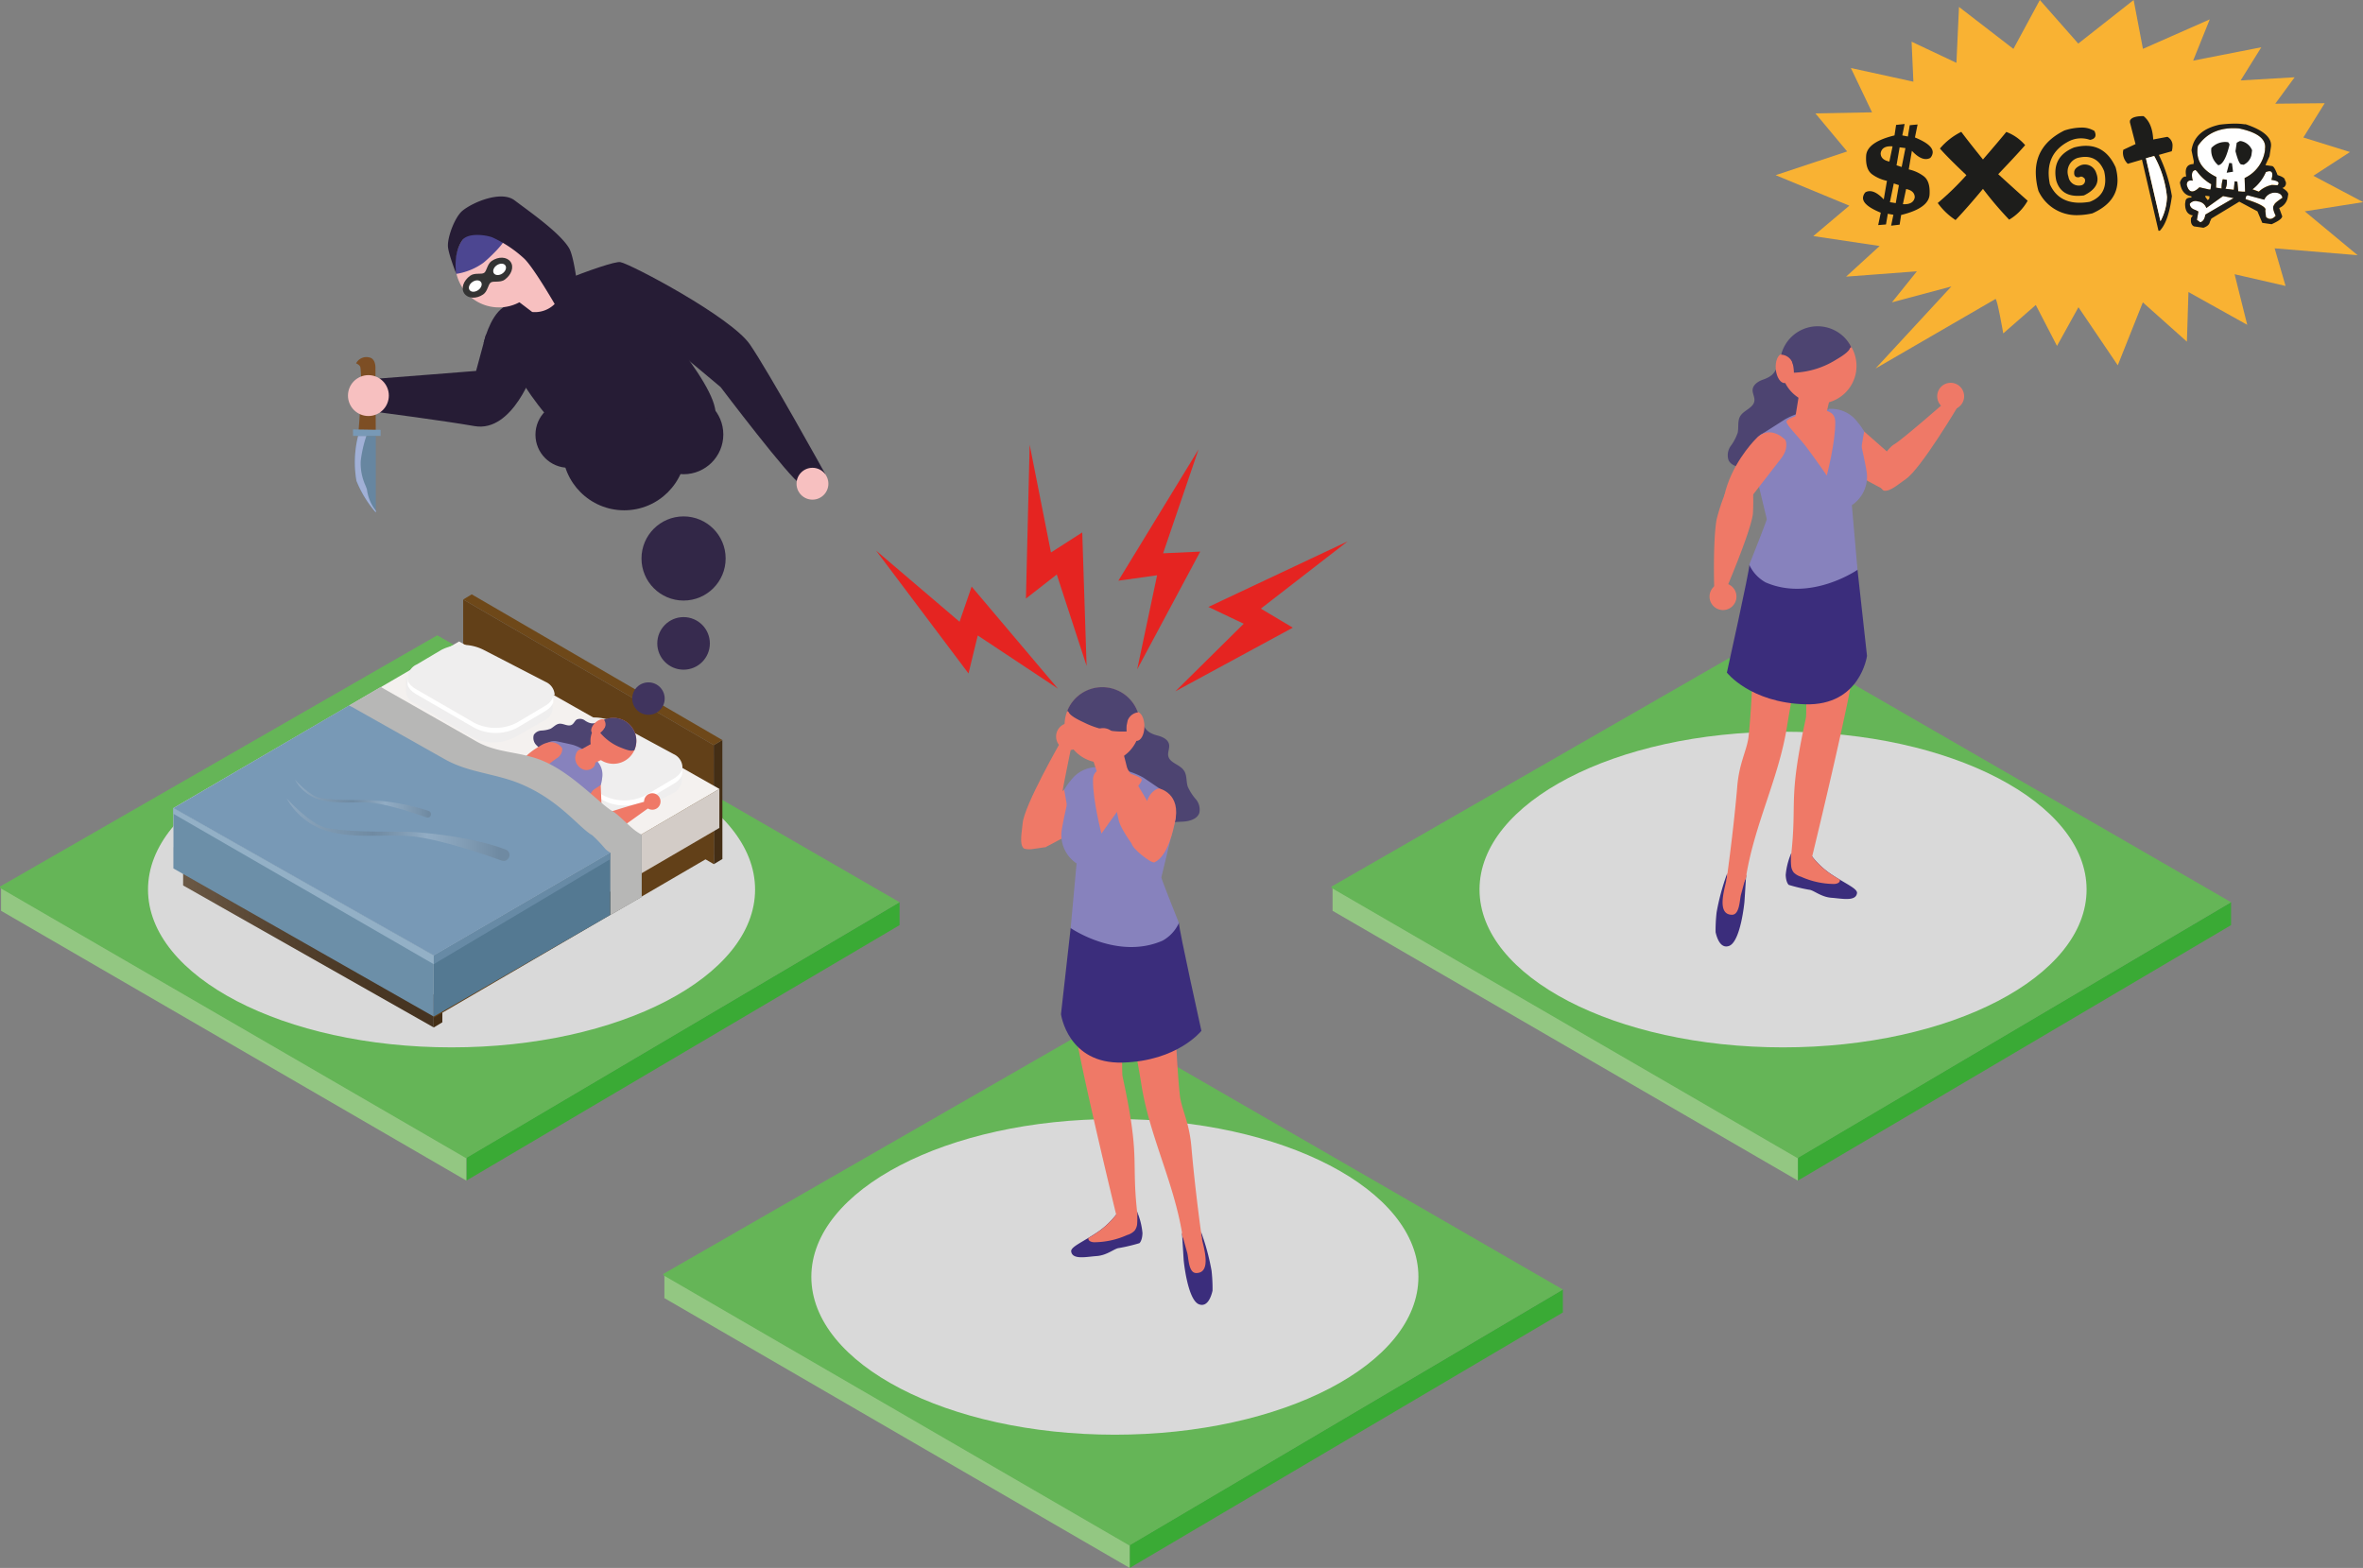 <svg xmlns="http://www.w3.org/2000/svg" xmlns:xlink="http://www.w3.org/1999/xlink" viewBox="0 0 488.04 323.85"><rect x="0" y="0" width="488.04" height="323.85" fill="#808080" stroke="none"/><defs><style>.cls-1{fill:none;}.cls-2{isolation:isolate;}.cls-3{fill:#3aaa35;}.cls-4{fill:#93c782;}.cls-5{fill:#65b557;}.cls-6{fill:#d9d9d9;}.cls-16,.cls-6{mix-blend-mode:multiply;}.cls-7{fill:#ef7967;}.cls-8{fill:#4d4471;}.cls-9{fill:#3b2d7c;}.cls-10{fill:#8782bd;}.cls-11{fill:#e52421;}.cls-12{fill:#442e15;}.cls-13{fill:#624018;}.cls-14{fill:#6e4819;}.cls-15{clip-path:url(#clip-path);}.cls-16{opacity:0.21;}.cls-17{clip-path:url(#clip-path-3);}.cls-18{clip-path:url(#clip-path-4);}.cls-19{fill:url(#Sfumatura_senza_nome_12);}.cls-20{clip-path:url(#clip-path-6);}.cls-21{clip-path:url(#clip-path-7);}.cls-22{fill:url(#Sfumatura_senza_nome_12-2);}.cls-23{fill:#d3ccc7;}.cls-24{fill:#f4f0ed;}.cls-25{clip-path:url(#clip-path-9);}.cls-26{clip-path:url(#clip-path-10);}.cls-27{fill:url(#Sfumatura_senza_nome_12-3);}.cls-28{fill:#f4f1ef;}.cls-29{fill:#547992;}.cls-30{fill:#6c8fa8;}.cls-31{fill:#678aa5;}.cls-32{fill:#93b0c6;}.cls-33{fill:#888989;}.cls-34{fill:#efeeee;}.cls-35{fill:#fff;}.cls-36{fill:#273544;}.cls-37{fill:#7899b6;}.cls-38{opacity:0.19;mix-blend-mode:overlay;}.cls-39{clip-path:url(#clip-path-12);}.cls-40{clip-path:url(#clip-path-13);}.cls-41{fill:url(#Sfumatura_senza_nome_21);}.cls-42{clip-path:url(#clip-path-14);}.cls-43{clip-path:url(#clip-path-15);}.cls-44{fill:url(#Sfumatura_senza_nome_21-2);}.cls-45{fill:#b7b7b6;}.cls-46{fill:#f9b233;}.cls-47{fill:#1d1d1b;}.cls-48{fill:#7d4e24;}.cls-49{fill:#6786a0;}.cls-50{fill:#261c35;}.cls-51{fill:#f7c0c0;}.cls-52{fill:#4c4691;}.cls-53{fill:#333;}.cls-54{fill:#a1b0d6;}.cls-55{fill:#40345e;}.cls-56{fill:#372b4f;}.cls-57{fill:#322747;}</style><clipPath id="clip-path" transform="translate(-3.87 -1.24)"><rect class="cls-1" x="39.69" y="122.98" width="113.39" height="90.46"/></clipPath><clipPath id="clip-path-3" transform="translate(-3.87 -1.24)"><rect class="cls-1" x="41.7" y="176.37" width="51.77" height="37.08"/></clipPath><clipPath id="clip-path-4" transform="translate(-3.87 -1.24)"><polygon class="cls-1" points="41.71 176.37 41.7 184.12 93.46 213.44 93.47 205.69 41.71 176.37"/></clipPath><linearGradient id="Sfumatura_senza_nome_12" x1="-726.24" y1="1364.93" x2="-725.57" y2="1364.93" gradientTransform="matrix(76.44, 0, 0, -76.44, 55551.5, 104528.15)" gradientUnits="userSpaceOnUse"><stop offset="0" stop-color="#fff"/><stop offset="0" stop-color="#fff"/><stop offset="0.06" stop-color="#ececec"/><stop offset="0.23" stop-color="#bcbcbc"/><stop offset="0.39" stop-color="#949494"/><stop offset="0.56" stop-color="#757575"/><stop offset="0.71" stop-color="#5f5f5f"/><stop offset="0.86" stop-color="#525252"/><stop offset="1" stop-color="#4d4d4d"/></linearGradient><clipPath id="clip-path-6" transform="translate(-3.87 -1.24)"><rect class="cls-1" x="41.71" y="143.22" width="108.56" height="62.47"/></clipPath><clipPath id="clip-path-7" transform="translate(-3.87 -1.24)"><polygon class="cls-1" points="150.27 172.55 98.52 143.23 41.71 176.37 93.47 205.69 150.27 172.55"/></clipPath><linearGradient id="Sfumatura_senza_nome_12-2" x1="-720.54" y1="1357.15" x2="-719.86" y2="1357.15" gradientTransform="matrix(160.3, 0, 0, -160.3, 115536.78, 217718.6)" xlink:href="#Sfumatura_senza_nome_12"/><clipPath id="clip-path-9" transform="translate(-3.87 -1.24)"><rect class="cls-1" x="39.69" y="168.14" width="53.77" height="38.51"/></clipPath><clipPath id="clip-path-10" transform="translate(-3.87 -1.24)"><polygon class="cls-1" points="39.7 168.14 39.69 176.19 93.44 206.65 93.46 198.6 39.7 168.14"/></clipPath><linearGradient id="Sfumatura_senza_nome_12-3" x1="-725.82" y1="1364.33" x2="-725.15" y2="1364.33" gradientTransform="matrix(79.4, 0, 0, -79.4, 57663.04, 108508.16)" xlink:href="#Sfumatura_senza_nome_12"/><clipPath id="clip-path-12" transform="translate(-3.87 -1.24)"><rect class="cls-1" x="63.06" y="166.16" width="46.05" height="12.91"/></clipPath><clipPath id="clip-path-13" transform="translate(-3.87 -1.24)"><path class="cls-1" d="M108.57,178.87h0a1.2,1.2,0,0,1-1.06.13c-2.41-.88-12.15-4.31-18.32-5-5.63-.59-11.79.63-17.92-1.15a14.31,14.31,0,0,1-8.21-6.73s5,5.55,8.35,6.15c6.22,1.12,14.37.53,18.58.87,3.29.26,11.71,1.08,18.36,3.58a1.19,1.19,0,0,1,.22,2.11"/></clipPath><linearGradient id="Sfumatura_senza_nome_21" x1="-702.6" y1="1366.6" x2="-701.92" y2="1366.6" gradientTransform="translate(-47673.96 93105.32) rotate(180) scale(68)" gradientUnits="userSpaceOnUse"><stop offset="0" stop-color="#4d4d4d"/><stop offset="0.05" stop-color="#6e6e6e"/><stop offset="0.18" stop-color="#bcbcbc"/><stop offset="0.28" stop-color="#ececec"/><stop offset="0.32" stop-color="#fff"/><stop offset="0.38" stop-color="#ccc"/><stop offset="0.47" stop-color="#888"/><stop offset="0.53" stop-color="#5d5d5d"/><stop offset="0.56" stop-color="#4d4d4d"/><stop offset="0.62" stop-color="#626262"/><stop offset="0.76" stop-color="#989797"/><stop offset="0.94" stop-color="#e9e8e8"/><stop offset="0.97" stop-color="#e7e6e6"/><stop offset="0.98" stop-color="#e0dfdf"/><stop offset="0.98" stop-color="#d5d4d4"/><stop offset="0.99" stop-color="#c4c3c3"/><stop offset="0.99" stop-color="#aeadad"/><stop offset="0.99" stop-color="#929292"/><stop offset="1" stop-color="#737373"/><stop offset="1" stop-color="#4f4f4f"/><stop offset="1" stop-color="#4d4d4d"/></linearGradient><clipPath id="clip-path-14" transform="translate(-3.87 -1.24)"><rect class="cls-1" x="64.81" y="162.22" width="28.13" height="7.88"/></clipPath><clipPath id="clip-path-15" transform="translate(-3.87 -1.24)"><path class="cls-1" d="M92.6,170h0a.7.7,0,0,1-.64.08c-1.48-.53-7.42-2.63-11.19-3-3.44-.36-7.2.39-11-.7a8.71,8.71,0,0,1-5-4.11s3.06,3.39,5.1,3.76c3.8.68,8.77.32,11.34.53a45.29,45.29,0,0,1,11.22,2.18A.73.73,0,0,1,92.6,170"/></clipPath><linearGradient id="Sfumatura_senza_nome_21-2" x1="-694.67" y1="1377" x2="-693.99" y2="1377" gradientTransform="translate(-28761.18 57353.32) rotate(180) scale(41.53)" xlink:href="#Sfumatura_senza_nome_21"/></defs><title>G12_09_02</title><g class="cls-2"><g id="Livello_1" data-name="Livello 1"><polygon class="cls-3" points="322.79 266.33 322.79 271.08 233.32 323.85 233.32 319.11 322.79 266.33"/><polygon class="cls-4" points="233.32 319.11 233.32 323.85 137.22 268.12 137.22 263.38 233.32 319.11"/><polygon class="cls-5" points="233.1 319.12 137 263.39 137 263.12 227.31 211.22 322.79 266.35 233.25 319.21 233.1 319.12"/><ellipse class="cls-6" cx="230.26" cy="263.73" rx="62.69" ry="32.6"/><polygon class="cls-3" points="185.79 186.33 185.79 191.08 96.32 243.85 96.32 239.1 185.79 186.33"/><polygon class="cls-4" points="96.32 239.1 96.32 243.85 0.22 188.12 0.22 183.38 96.32 239.1"/><polygon class="cls-5" points="96.1 239.12 0 183.39 0 183.12 90.31 131.22 185.79 186.35 96.25 239.21 96.1 239.12"/><ellipse class="cls-6" cx="93.26" cy="183.73" rx="62.69" ry="32.6"/><polygon class="cls-3" points="460.79 186.33 460.79 191.08 371.32 243.85 371.32 239.1 460.79 186.33"/><polygon class="cls-4" points="371.32 239.1 371.32 243.85 275.22 188.12 275.22 183.38 371.32 239.1"/><polygon class="cls-5" points="371.1 239.12 275 183.39 275 183.12 365.31 131.22 460.79 186.35 371.25 239.21 371.1 239.12"/><ellipse class="cls-6" cx="368.26" cy="183.73" rx="62.69" ry="32.6"/></g><g id="Livello_2" data-name="Livello 2"><path class="cls-7" d="M228.31,160.26s-12.09,10.59-12.71,11.16,2.39,4.51,4.22,4.79c0,0,7.22-3.72,7.85-4.52s2.81-8.49,2.81-8.49Z" transform="translate(-3.87 -1.24)"/><path class="cls-8" d="M243,153.18c1,.26,2.12.79,2.32,1.81.16.79-.32,1.61-.16,2.4.3,1.46,2.38,1.72,3.23,3,.66.94.44,2.23.79,3.32a10.47,10.47,0,0,0,1.66,2.59,3.27,3.27,0,0,1,.72,2.88c-.45,1.24-2,1.68-3.27,1.76s-2.74,0-3.78.8c-.85.64-1.26,1.73-2.11,2.37a3.8,3.8,0,0,1-3.87.11,5,5,0,0,1-2.66-2.91,3.61,3.61,0,0,1,1-3.71,3.6,3.6,0,0,1-3.08-3c-.21-1.64.76-3.17,1.47-4.66a2,2,0,0,0,.27-1.23,2.22,2.22,0,0,0-.76-1.09,17.94,17.94,0,0,1-4.19-6.36c-1.35-3.53,1-7.9,5.23-6.08,1.48.64,2.51,2.3,3.21,3.67C240.2,151.17,240.11,152.44,243,153.18Z" transform="translate(-3.87 -1.24)"/><path class="cls-9" d="M238.72,251.52a14.6,14.6,0,0,1,1.11,4.42c-.05,1.62-.63,2.07-.63,2.07a36.32,36.32,0,0,1-4.19,1c-.92.05-2.43,1.5-4.62,1.66s-5,.81-5.28-.92c-.18-1,2.5-2,5.67-4.18a17.35,17.35,0,0,0,3.62-3.46Z" transform="translate(-3.87 -1.24)"/><path class="cls-9" d="M251.91,255.62s.06,2-1.32,1.9A4.41,4.41,0,0,1,248,256l.34,5.52s.78,8.26,3.19,9.13c1.72.61,2.48-1.55,2.77-2.83a33.46,33.46,0,0,0-.2-4.11A47.57,47.57,0,0,0,251.91,255.62Z" transform="translate(-3.87 -1.24)"/><path class="cls-7" d="M247.55,227.45c-.64-5.66-1.36-21.18-.91-22.77s.91-10.25.91-10.25l-19.13-7.06-2.4,2.36s.12,18.82-.33,21.78,8.71,40.62,8.71,40.62a2.52,2.52,0,0,0,2.51,1.57,1.76,1.76,0,0,0,1.81-2.18c-1.19-11,.68-11-3-27.94-.29-1.34.23-18,.23-18s2.71,13.66,3.64,19.58c1.67,10.67,6.59,19.92,8.43,30.8a2.73,2.73,0,0,0,2.24,2.59c1.72.26,1.83-1.62,1.83-1.62s-1.37-9.61-2.16-18.86C249.47,232.89,247.88,230.33,247.55,227.45Z" transform="translate(-3.87 -1.24)"/><path class="cls-9" d="M223,210.71s1.38,10.33,12.75,10S252,214.15,252,214.15s-4.64-20.89-4.64-22.27-20.06-3.22-20.06-3.22L225,192.93Z" transform="translate(-3.87 -1.24)"/><path class="cls-7" d="M238.73,251.82l-4.33.31a17.35,17.35,0,0,1-3.62,3.46c-.75.51-1.46,1-2.12,1.34a.65.65,0,0,0,0,.2c.06.48.65.66,1.13.69a16.83,16.83,0,0,0,6.87-1.49,3.46,3.46,0,0,0,1.54-.9,2.7,2.7,0,0,0,.54-1.56A14.8,14.8,0,0,0,238.73,251.82Z" transform="translate(-3.87 -1.24)"/><path class="cls-7" d="M249.07,260c.3,1.09.26,4.18,1.86,4.18,3.22,0,1.56-5.21,1.19-7-.17-.83-.32-2.39-1.13-2.66a2.7,2.7,0,0,0-2.07.51,2.07,2.07,0,0,0-.84.71c-.19.39,0,.77.13,1.17Z" transform="translate(-3.87 -1.24)"/><path class="cls-10" d="M240,161.84a16.26,16.26,0,0,0-10.6-1.78,5.6,5.6,0,0,0-4.39,3.87c0,.17-1.89,7.92-1.93,9.48a7.08,7.08,0,0,0,3.14,6.17L225,192.93s9.67,6.68,19,2.59a8,8,0,0,0,3.36-3.64s-3.64-9.09-3.63-9.43l2.94-12.17c-.06-2.31-.14-3.93-2-5.28C244.64,165,241.45,162.8,240,161.84Z" transform="translate(-3.87 -1.24)"/><path class="cls-10" d="M231,159.71a6.75,6.75,0,0,0-6,2.76,10,10,0,0,0-1.33,1.92l2.06,11.79.06,0c2.86-5.41,5.42-11.45,5.42-11.45Z" transform="translate(-3.87 -1.24)"/><path class="cls-7" d="M236.66,160.83s2.77.77,3,1.41-2.28,2.95-4,5.22c-2,2.64-4.3,5.95-4.3,5.95s-1.81-6.92-1.75-11.1S236.66,160.83,236.66,160.83Z" transform="translate(-3.87 -1.24)"/><path class="cls-7" d="M228,153.34l2.65,8h0a5,5,0,0,0,5.58.57l.84-.45-2.21-8.7Z" transform="translate(-3.87 -1.24)"/><path class="cls-7" d="M239.3,151a7.78,7.78,0,1,1-7.78-7.78A7.78,7.78,0,0,1,239.3,151Z" transform="translate(-3.87 -1.24)"/><path class="cls-7" d="M240.23,151.26c0,1.67-.71,3-1.59,3s-1.59-1.35-1.59-3,.71-3,1.59-3S240.23,149.59,240.23,151.26Z" transform="translate(-3.87 -1.24)"/><path class="cls-8" d="M231.52,143.17a7.78,7.78,0,0,0-7.24,4.93,11.15,11.15,0,0,0,5,1.11c.62,0,6.18-.76,5.94-1.74a13.46,13.46,0,0,0,1.38,3.46,2.64,2.64,0,0,1,2.09-2.52l.2,0A7.79,7.79,0,0,0,231.52,143.17Z" transform="translate(-3.87 -1.24)"/><path class="cls-8" d="M236.56,152.32a8.07,8.07,0,0,1,.3-2.88,3.66,3.66,0,0,0-.31-2.82c-.79-1.14-2.41-1.23-3.8-1.18a21.5,21.5,0,0,0-4.66.55c-.74.21-3.41,1-3.56,2s2.66,2.2,3.37,2.55A17.63,17.63,0,0,0,236.56,152.32Z" transform="translate(-3.87 -1.24)"/><path class="cls-7" d="M222,153.59a2.79,2.79,0,1,0,2.51-3A2.78,2.78,0,0,0,222,153.59Z" transform="translate(-3.87 -1.24)"/><path class="cls-7" d="M219.82,176.21s2.74-4.56,2.7-6.33,2.74-15,2.74-15l-2.18-.68s-7.71,13.42-8,17.11c-.15,1.77-.69,4.12.14,5.08.26.29,1.23.28,1.56.26S219.82,176.21,219.82,176.21Z" transform="translate(-3.87 -1.24)"/><path class="cls-7" d="M228.9,154.41a2.79,2.79,0,1,0,2.79-2.78A2.79,2.79,0,0,0,228.9,154.41Z" transform="translate(-3.87 -1.24)"/><path class="cls-7" d="M237.79,175.74s-2.51-3.38-2.87-5.11-3.23-14-3.23-14l2-1.17s7.72,11.31,8.86,14.84a42.3,42.3,0,0,1,1,5,11.11,11.11,0,0,1-1.46.62C241.75,176,237.79,175.74,237.79,175.74Z" transform="translate(-3.87 -1.24)"/><path class="cls-7" d="M243.21,164.08s-1.79.31-2.56,3c-1.19,4.12-2.91,7.83-3,8.4-.19.82,4,4.19,4.67,3.87,2.88-1.36,3.94-7.14,4.18-8.12C248,165,243.21,164.08,243.21,164.08Z" transform="translate(-3.87 -1.24)"/><polygon class="cls-11" points="180.93 113.71 200.03 139.1 201.94 131.25 218.49 142.23 200.68 121.16 198.18 128.42 180.93 113.71"/><polygon class="cls-11" points="212.66 91.86 211.89 123.63 218.26 118.66 224.42 137.54 223.52 109.97 217.06 114.11 212.66 91.86"/><polygon class="cls-11" points="247.54 92.82 230.98 119.94 238.98 118.82 234.87 138.25 247.89 113.93 240.22 114.28 247.54 92.82"/><polygon class="cls-11" points="278.33 111.82 249.58 125.36 256.87 128.83 242.75 142.79 267.01 129.64 260.41 125.71 278.33 111.82"/><polygon class="cls-12" points="91.36 211.15 89.6 212.21 89.59 200.63 91.36 199.57 91.36 211.15"/><polygon class="cls-13" points="147.42 153.9 147.43 178.49 95.67 148.4 95.66 123.82 147.42 153.9"/><polygon class="cls-12" points="149.2 177.43 147.43 178.49 147.42 153.9 149.19 152.85 149.2 177.43"/><polygon class="cls-14" points="149.19 152.85 147.42 153.9 95.67 123.82 97.43 122.76 149.19 152.85"/><polygon class="cls-13" points="147.43 176.49 89.58 210.21 89.59 204.46 147.44 170.74 147.43 176.49"/><polygon class="cls-12" points="89.59 204.46 89.58 212.21 37.83 182.88 37.84 175.13 89.59 204.46"/><g class="cls-15"><g class="cls-16"><g class="cls-17"><g class="cls-18"><rect class="cls-19" x="37.83" y="175.13" width="51.77" height="37.08"/></g></g></g></g><polygon class="cls-14" points="146.4 171.32 94.64 141.99 37.84 175.13 89.59 204.46 146.4 171.32"/><g class="cls-15"><g class="cls-16"><g class="cls-20"><g class="cls-21"><rect class="cls-22" x="37.84" y="141.99" width="108.56" height="62.47"/></g></g></g></g><polygon class="cls-23" points="148.57 171 89.57 205.42 89.58 197.37 148.58 162.95 148.57 171"/><polygon class="cls-24" points="89.58 197.37 89.57 205.42 35.81 174.96 35.83 166.91 89.58 197.37"/><g class="cls-15"><g class="cls-16"><g class="cls-25"><g class="cls-26"><rect class="cls-27" x="35.81" y="166.91" width="53.77" height="38.51"/></g></g></g></g><polygon class="cls-28" points="148.58 162.95 89.58 197.37 35.82 166.91 94.82 132.49 148.58 162.95"/><polygon class="cls-29" points="126.07 176.11 126.07 188.97 89.57 209.97 89.58 197.37 126.07 176.11"/><polygon class="cls-30" points="89.58 197.37 89.57 209.96 35.81 179.37 35.81 166.91 89.58 197.37"/><polygon class="cls-31" points="89.58 197.32 126.1 176.11 126.1 177.42 89.58 199.15 89.58 199.15 89.58 197.32"/><polygon class="cls-32" points="37.41 167.76 89.58 197.32 89.58 199.15 35.81 168.09 35.81 166.86 37.41 167.76"/><rect class="cls-1" x="35.81" y="121.75" width="113.39" height="90.46"/><polygon class="cls-33" points="126.07 188.97 126.07 176.11 132.52 172.4 132.52 185.26 126.07 188.97"/><g class="cls-15"><path class="cls-34" d="M114.55,156.17a.81.81,0,0,0,0,.16,1.05,1.05,0,0,0,0,.19l0,.15c0,.07.06.13.08.19a1,1,0,0,0,.07.15,1.74,1.74,0,0,0,.11.18,1.09,1.09,0,0,0,.08.15l.15.19.1.12.2.2.11.11.27.21.1.08.42.27,12.11,7a9.68,9.68,0,0,0,8.77,0l5.79-3.44a3.55,3.55,0,0,0,.43-.28l.1-.07.28-.22.1-.1c.07-.07.15-.13.21-.2l.1-.13.16-.19.08-.15.12-.18.06-.16a1.42,1.42,0,0,0,.08-.18.94.94,0,0,0,0-.16,1.05,1.05,0,0,0,.05-.19s0-.1,0-.15a1.23,1.23,0,0,0,0-.19h0v3a3.13,3.13,0,0,1-1.83,2.56l-6,3.09a9.65,9.65,0,0,1-8.77,0l-11.92-6.69a3.11,3.11,0,0,1-1.81-2.52v-3a1,1,0,0,0,0,.17" transform="translate(-3.87 -1.24)"/><path class="cls-34" d="M144.82,159.76c0,.05,0,.1,0,.15a1.05,1.05,0,0,1-.05.19.94.94,0,0,1,0,.16c0,.06-.05.12-.08.19l-.06.14-.12.19-.08.15-.16.19-.1.13c-.06.07-.14.13-.21.2l-.11.1a2.88,2.88,0,0,1-.27.22l-.1.08c-.13.09-.27.18-.43.27l-5.79,3.44a9.68,9.68,0,0,1-8.77,0l-12.11-7-.42-.27-.1-.08-.27-.21-.11-.11-.2-.19a.64.64,0,0,0-.1-.13l-.15-.19a1.09,1.09,0,0,1-.08-.15,1.74,1.74,0,0,1-.11-.18,1,1,0,0,1-.07-.15c0-.06,0-.12-.08-.19l0-.15a1.33,1.33,0,0,1,0-.19.81.81,0,0,1,0-.16,3,3,0,0,1,1.81-2.73l5.66-3a9.68,9.68,0,0,1,8.77,0L143,157a3.07,3.07,0,0,1,1.81,2.53,1.37,1.37,0,0,1,0,.19" transform="translate(-3.87 -1.24)"/><path class="cls-35" d="M114.64,156.66c0,.07.06.13.08.19a1,1,0,0,0,.07.15,1.74,1.74,0,0,0,.11.18,1.09,1.09,0,0,0,.08.15l.15.19.11.12a1.75,1.75,0,0,0,.19.2l.11.11.27.21.1.08.42.27,12.11,7a9.68,9.68,0,0,0,8.77,0l5.79-3.44a3.55,3.55,0,0,0,.43-.28l.1-.07a2.88,2.88,0,0,0,.27-.22l.11-.1.21-.2.1-.13c.05-.07.11-.13.16-.19l.08-.15.12-.19a1.16,1.16,0,0,0,.06-.15,1.42,1.42,0,0,0,.08-.18.94.94,0,0,0,0-.16v0a2.32,2.32,0,0,1,.07.52,1.37,1.37,0,0,1,0,.19.76.76,0,0,1,0,.15,1.05,1.05,0,0,1-.05.19.94.94,0,0,1,0,.16c0,.06-.05.12-.08.19l-.06.14-.12.19-.08.15c0,.06-.11.12-.16.19l-.1.12c-.06.07-.14.14-.21.21l-.11.1a2.88,2.88,0,0,1-.27.22l-.1.07a3.55,3.55,0,0,1-.43.28l-5.79,3.44a9.68,9.68,0,0,1-8.77,0l-12.11-7-.42-.27-.1-.08-.27-.21-.11-.11a1.75,1.75,0,0,1-.19-.2l-.11-.12-.15-.19a1.09,1.09,0,0,1-.08-.15,1.74,1.74,0,0,1-.11-.18,1,1,0,0,1-.07-.15c0-.06,0-.12-.08-.19l0-.15a1.33,1.33,0,0,1,0-.19.81.81,0,0,1,0-.16,2.3,2.3,0,0,1,0-.69h0l0,.15" transform="translate(-3.87 -1.24)"/><path class="cls-34" d="M87.93,141.19c0,.05,0,.11,0,.16s0,.12,0,.18a.94.94,0,0,0,0,.16,1.42,1.42,0,0,0,.08.18l.06.15a1.18,1.18,0,0,0,.11.19,1.1,1.1,0,0,0,.09.14,1.39,1.39,0,0,0,.15.19.64.64,0,0,0,.1.13,1.8,1.8,0,0,0,.2.19l.11.12.26.2.11.09.42.27,12.11,7a9.65,9.65,0,0,0,8.77,0l5.79-3.44a4.5,4.5,0,0,0,.43-.27l.09-.07.28-.22.11-.1.21-.21.1-.13a1.39,1.39,0,0,0,.15-.19,1.1,1.1,0,0,0,.09-.14l.11-.19a1,1,0,0,0,.07-.15c0-.06.06-.12.08-.19a.83.83,0,0,1,0-.15c0-.06,0-.13,0-.19s0-.1,0-.16,0-.12,0-.19h0v3a3.06,3.06,0,0,1-1.83,2.56l-6,3.42a9.7,9.7,0,0,1-8.78,0l-11.91-7a3.08,3.08,0,0,1-1.8-2.53v-3c0,.06,0,.12,0,.18" transform="translate(-3.87 -1.24)"/><path class="cls-34" d="M118.21,144.77c0,.06,0,.11,0,.16s0,.12,0,.19a.83.83,0,0,0,0,.15c0,.07-.06.13-.08.19a1,1,0,0,1-.07.15l-.11.19a1.1,1.1,0,0,1-.09.14,1.39,1.39,0,0,1-.15.19l-.1.13-.21.2-.11.11-.28.22-.09.07a4.5,4.5,0,0,1-.43.27l-5.79,3.44a9.65,9.65,0,0,1-8.77,0l-12.11-7-.42-.27-.11-.09-.26-.2-.11-.12a1.8,1.8,0,0,1-.2-.19.64.64,0,0,1-.1-.13,1.39,1.39,0,0,1-.15-.19,1.1,1.1,0,0,1-.09-.14,1.18,1.18,0,0,1-.11-.19l-.06-.15a1.42,1.42,0,0,1-.08-.18.94.94,0,0,1,0-.16c0-.06,0-.12,0-.18s0-.11,0-.16a3,3,0,0,1,1.82-2.74l5.06-3a9.68,9.68,0,0,1,8.77,0l12.84,6.63a3.09,3.09,0,0,1,1.8,2.53c0,.07,0,.13,0,.19" transform="translate(-3.87 -1.24)"/><path class="cls-35" d="M88,141.68a1.42,1.42,0,0,0,.08.18l.06.15a1.18,1.18,0,0,0,.11.19.67.67,0,0,0,.09.14,1.39,1.39,0,0,0,.15.19.64.64,0,0,0,.1.13,1.8,1.8,0,0,0,.2.19l.11.11a2.65,2.65,0,0,0,.26.21l.11.08a4.38,4.38,0,0,0,.42.28l12.11,7a9.65,9.65,0,0,0,8.77,0l5.79-3.44a4.5,4.5,0,0,0,.43-.27l.09-.07.28-.22.11-.11.21-.2a1.13,1.13,0,0,1,.1-.13,1.39,1.39,0,0,0,.15-.19,1.1,1.1,0,0,0,.09-.14l.11-.19a1,1,0,0,0,.07-.15c0-.06,0-.12.08-.19a.83.83,0,0,1,0-.15v0a2.24,2.24,0,0,1,.07.51c0,.07,0,.13,0,.19s0,.11,0,.16,0,.12,0,.19a.83.83,0,0,0,0,.15c0,.07-.06.13-.08.19a1,1,0,0,1-.07.15l-.11.19s0,.09-.09.14a1.39,1.39,0,0,1-.15.19,1.13,1.13,0,0,0-.1.13l-.21.2-.11.11-.28.22-.09.07a4.5,4.5,0,0,1-.43.27l-5.79,3.44a9.65,9.65,0,0,1-8.77,0l-12.11-7a4.38,4.38,0,0,1-.42-.28l-.11-.08a2.65,2.65,0,0,1-.26-.21,1.14,1.14,0,0,1-.11-.11,1.8,1.8,0,0,1-.2-.19,1.13,1.13,0,0,1-.1-.13,1.39,1.39,0,0,1-.15-.19,1.1,1.1,0,0,1-.09-.14,1.18,1.18,0,0,1-.11-.19l-.06-.15a1.42,1.42,0,0,1-.08-.18.94.94,0,0,1,0-.16c0-.06,0-.12,0-.18s0-.11,0-.16a2.31,2.31,0,0,1,.06-.69h0a.94.94,0,0,0,0,.16" transform="translate(-3.87 -1.24)"/><path class="cls-36" d="M98.69,188.83l-.07,0,.07,0" transform="translate(-3.87 -1.24)"/><path class="cls-36" d="M99,188.88l-.17,0,.17,0" transform="translate(-3.87 -1.24)"/><path class="cls-36" d="M99.11,188.86l-.16,0Z" transform="translate(-3.87 -1.24)"/></g><path class="cls-7" d="M127.79,159.57s.39,9.78.39,10.3-3,.84-3.88.14a43.78,43.78,0,0,1-1.29-5.36,47.11,47.11,0,0,1,2.57-4.8Z" transform="translate(-3.87 -1.24)"/><path class="cls-8" d="M124.76,150.12a1.71,1.71,0,0,0-1.77-.27c-.41.26-.57.82-1,1.08-.78.48-1.76-.33-2.66-.2-.69.11-1.17.74-1.8,1.05a6.25,6.25,0,0,1-1.84.35,2,2,0,0,0-1.57.89,2.12,2.12,0,0,0,.59,2.18,4.13,4.13,0,0,1,1.23,2c.07.64-.23,1.28-.16,1.92a2.33,2.33,0,0,0,1.57,1.76,3,3,0,0,0,2.4,0,2.18,2.18,0,0,0,1.24-2,2.18,2.18,0,0,0,2.63.1,5.42,5.42,0,0,0,1.45-2.61,1.18,1.18,0,0,1,.43-.63,1.27,1.27,0,0,1,.8-.12,10.82,10.82,0,0,0,4.56-.82c2.13-.88,3.07-3.76.5-4.86a4.66,4.66,0,0,0-3,.13C126.82,150.51,126.3,151.09,124.76,150.12Z" transform="translate(-3.87 -1.24)"/><path class="cls-10" d="M122.21,155.09a9.93,9.93,0,0,1,5.23,3.93,3.41,3.41,0,0,1,.13,3.57c-.06.09-2.71,4.15-3.38,4.83a4.32,4.32,0,0,1-4,1.2l-5.4,6.11s-7-1.48-9.1-7.3a4.9,4.9,0,0,1,.2-3s5.55-2.2,5.69-2.35l4.15-6.4c1-.94,1.8-1.59,3.18-1.32C118.86,154.35,121.16,154.83,122.21,155.09Z" transform="translate(-3.87 -1.24)"/><path class="cls-10" d="M126.92,158.17a4.1,4.1,0,0,1,1.31,3.82,5.83,5.83,0,0,1-.29,1.4l-6.08,4v0c1.19-3.53,2.79-7.19,2.79-7.19Z" transform="translate(-3.87 -1.24)"/><path class="cls-7" d="M124,156.12s0-.2-.41-.05-.77.57-.92,1.58a2.6,2.6,0,0,0,1.76,2.56,2.12,2.12,0,0,0,1.86-.36C128.24,158.16,124,156.12,124,156.12Z" transform="translate(-3.87 -1.24)"/><path class="cls-7" d="M131,156.82,126.33,159h0a3,3,0,0,1-2.59-2.23l-.15-.56,4.77-2.67Z" transform="translate(-3.87 -1.24)"/><path class="cls-7" d="M127.3,150.82a4.74,4.74,0,1,0,6.7.18A4.74,4.74,0,0,0,127.3,150.82Z" transform="translate(-3.87 -1.24)"/><path class="cls-7" d="M126.78,150.54c-.74.7-1,1.58-.67,2s1.26.14,2-.56,1-1.58.66-2S127.51,149.84,126.78,150.54Z" transform="translate(-3.87 -1.24)"/><path class="cls-8" d="M134,151a4.72,4.72,0,0,1,.85,5.26,6.79,6.79,0,0,1-2.57-1.73c-.26-.27-2.25-3.05-1.72-3.35a8.87,8.87,0,0,1-2.1.84,1.62,1.62,0,0,0,.23-2l-.07-.11A4.73,4.73,0,0,1,134,151Z" transform="translate(-3.87 -1.24)"/><path class="cls-8" d="M127.84,152.6a4.65,4.65,0,0,0,1.15-1.34,2.24,2.24,0,0,1,1.38-1c.83-.13,1.55.55,2.11,1.18a13.13,13.13,0,0,1,1.71,2.29c.22.42,1,1.93.61,2.41s-2.08-.25-2.54-.42A10.68,10.68,0,0,1,127.84,152.6Z" transform="translate(-3.87 -1.24)"/><path class="cls-7" d="M139.88,167.9a1.7,1.7,0,1,1-.16-2.39A1.71,1.71,0,0,1,139.88,167.9Z" transform="translate(-3.87 -1.24)"/><path class="cls-7" d="M127.53,174.31a12.47,12.47,0,0,0,3.36-1.19c.87-.65,7.09-5.11,7.09-5.11l-.44-1.32s-8.07,2.09-10,3.25a26,26,0,0,0-2.47,1.87,6.72,6.72,0,0,0,.43.87C125.62,172.83,127.53,174.31,127.53,174.31Z" transform="translate(-3.87 -1.24)"/><path class="cls-7" d="M120,155.82a2.29,2.29,0,0,1-1.2,2.07c-2.13,1.51-3.92,3.24-4.22,3.43s-3.21-1.46-3.16-1.91c.2-1.93,3.32-3.7,3.83-4C118.5,153.24,120,155.82,120,155.82Z" transform="translate(-3.87 -1.24)"/><path class="cls-37" d="M130,177.34,93.46,198.6,39.69,168.14,76,146.92s30.24,12.05,39.56,17.3C119.7,166.57,130,177.34,130,177.34Z" transform="translate(-3.87 -1.24)"/><g class="cls-38"><g class="cls-39"><g class="cls-40"><rect class="cls-41" x="59.18" y="164.93" width="46.32" height="12.96"/></g></g></g><g class="cls-38"><g class="cls-42"><g class="cls-43"><rect class="cls-44" x="60.93" y="160.99" width="28.29" height="7.92"/></g></g></g><path class="cls-45" d="M136.39,186.5V173.63a10.07,10.07,0,0,1-1.93-1.33c-1.41-1.21-3.15-3-4-3.46-2.67-1.51-8.21-7.79-14.39-10.42-4.68-2-9.29-1.53-13.73-4L82.5,143.13,76,146.94l19.8,11.15c4.93,2.78,10.53,2.9,15.75,5.13,8,3.39,11.91,9,14.65,10.54a29.83,29.83,0,0,1,2.69,2.82,3.17,3.17,0,0,0,1.09.76v12.87Z" transform="translate(-3.87 -1.24)"/><path class="cls-7" d="M384.2,86.26s12.09,10.59,12.71,11.16-2.39,4.51-4.22,4.79c0,0-7.22-3.72-7.84-4.52S382,89.2,382,89.2Z" transform="translate(-3.87 -1.24)"/><path class="cls-8" d="M368,79.65c-1,.34-2,1-2.15,2-.09.8.46,1.57.36,2.38-.17,1.48-2.21,1.92-2.95,3.21-.57,1-.25,2.26-.5,3.39a10.28,10.28,0,0,1-1.43,2.72,3.28,3.28,0,0,0-.46,2.93c.56,1.19,2.1,1.5,3.41,1.47s2.73-.23,3.84.46c.9.57,1.41,1.62,2.3,2.18a3.82,3.82,0,0,0,3.87-.23A4.92,4.92,0,0,0,376.71,97a3.6,3.6,0,0,0-1.28-3.62,3.57,3.57,0,0,0,2.81-3.29c.06-1.65-1-3.09-1.88-4.52a2.08,2.08,0,0,1-.38-1.2,2.34,2.34,0,0,1,.67-1.15,17.75,17.75,0,0,0,3.61-6.7c1-3.64-1.7-7.79-5.74-5.6-1.41.76-2.29,2.51-2.87,3.94C370.64,77.4,370.85,78.65,368,79.65Z" transform="translate(-3.87 -1.24)"/><path class="cls-9" d="M373.8,177.52a14.51,14.51,0,0,0-1.12,4.42c.05,1.62.63,2.07.63,2.07a36.32,36.32,0,0,0,4.19,1c.92.05,2.44,1.5,4.62,1.66s5,.81,5.28-.92c.19-1-2.5-2-5.67-4.18a17.35,17.35,0,0,1-3.62-3.46Z" transform="translate(-3.87 -1.24)"/><path class="cls-9" d="M360.6,181.62s-.06,2,1.32,1.9a4.45,4.45,0,0,0,2.59-1.55l-.35,5.52s-.77,8.26-3.19,9.13c-1.72.61-2.48-1.55-2.77-2.83a31.62,31.62,0,0,1,.21-4.11A46.88,46.88,0,0,1,360.6,181.62Z" transform="translate(-3.87 -1.24)"/><path class="cls-7" d="M365,153.45c.64-5.66,1.37-21.18.91-22.77s-.91-10.25-.91-10.25l19.13-7.06,2.4,2.36s-.12,18.82.33,21.78-8.71,40.62-8.71,40.62a2.51,2.51,0,0,1-2.5,1.57,1.75,1.75,0,0,1-1.81-2.18c1.18-11-.69-11,3-27.94.29-1.34-.22-18-.22-18s-2.72,13.66-3.65,19.58c-1.67,10.67-6.58,19.92-8.42,30.8a2.75,2.75,0,0,1-2.24,2.59c-1.73.26-1.84-1.62-1.84-1.62s1.37-9.61,2.17-18.86C363,158.89,364.64,156.33,365,153.45Z" transform="translate(-3.87 -1.24)"/><path class="cls-9" d="M389.47,136.71s-1.38,10.33-12.75,10-16.19-6.55-16.19-6.55,4.65-20.89,4.65-22.27,20.05-3.22,20.05-3.22l2.28,4.27Z" transform="translate(-3.87 -1.24)"/><path class="cls-7" d="M373.79,177.82l4.32.31a17.35,17.35,0,0,0,3.62,3.46c.75.51,1.47.95,2.13,1.34a.66.66,0,0,1,0,.2c-.05.48-.65.66-1.13.69a16.87,16.87,0,0,1-6.87-1.49,3.52,3.52,0,0,1-1.54-.9,2.69,2.69,0,0,1-.53-1.56A12.17,12.17,0,0,1,373.79,177.82Z" transform="translate(-3.87 -1.24)"/><path class="cls-7" d="M363.45,186c-.3,1.09-.27,4.18-1.86,4.18-3.22,0-1.56-5.21-1.2-7,.17-.83.33-2.39,1.13-2.66a2.69,2.69,0,0,1,2.07.51,2,2,0,0,1,.84.71c.19.39,0,.77-.13,1.17C364,183.93,363.73,185,363.45,186Z" transform="translate(-3.87 -1.24)"/><path class="cls-10" d="M372.55,87.84a16.27,16.27,0,0,1,10.6-1.78,5.6,5.6,0,0,1,4.39,3.87c0,.17,1.89,7.92,1.93,9.48a7.05,7.05,0,0,1-3.13,6.17l1.17,13.35s-9.67,6.68-19,2.59a8,8,0,0,1-3.36-3.64s3.63-9.09,3.62-9.43l-2.93-12.17c.05-2.31-.13-4,1.74-5.31C367.61,91,371.06,88.8,372.55,87.84Z" transform="translate(-3.87 -1.24)"/><path class="cls-10" d="M381.55,85.71a6.74,6.74,0,0,1,6,2.76,10,10,0,0,1,1.33,1.92l-2.06,11.79-.06,0c-2.85-5.41-5.41-11.45-5.41-11.45Z" transform="translate(-3.87 -1.24)"/><path class="cls-7" d="M375.86,86.83s-2.77.77-3,1.41,2.28,3,4,5.22c2,2.64,4.3,6,4.3,6s1.82-6.92,1.75-11.1S375.86,86.83,375.86,86.83Z" transform="translate(-3.87 -1.24)"/><path class="cls-7" d="M383,78.49l-1.94,8.2h0a5,5,0,0,1-5.51,1.07l-.88-.38,1.44-8.86Z" transform="translate(-3.87 -1.24)"/><path class="cls-7" d="M371.74,76.83a7.78,7.78,0,1,0,7.78-7.78A7.78,7.78,0,0,0,371.74,76.83Z" transform="translate(-3.87 -1.24)"/><path class="cls-7" d="M370.63,77.49c.14,1.66,1,2.94,1.84,2.86s1.46-1.48,1.32-3.14-1-2.94-1.85-2.87S370.48,75.83,370.63,77.49Z" transform="translate(-3.87 -1.24)"/><path class="cls-8" d="M378.59,68.66a7.78,7.78,0,0,1,7.64,4.28,11.07,11.07,0,0,1-4.85,1.54c-.61.06-6.22-.21-6.07-1.21a13.42,13.42,0,0,1-1.07,3.56,2.64,2.64,0,0,0-2.3-2.32l-.2,0A7.78,7.78,0,0,1,378.59,68.66Z" transform="translate(-3.87 -1.24)"/><path class="cls-8" d="M374.37,78.22a8.23,8.23,0,0,0-.55-2.84,3.72,3.72,0,0,1,.06-2.84c.68-1.2,2.29-1.43,3.68-1.5a19.9,19.9,0,0,1,4.69.14c.76.13,3.49.7,3.72,1.66s-2.46,2.43-3.13,2.84A17.63,17.63,0,0,1,374.37,78.22Z" transform="translate(-3.87 -1.24)"/><path class="cls-7" d="M409.52,83.32a2.78,2.78,0,1,1-2.51-3A2.78,2.78,0,0,1,409.52,83.32Z" transform="translate(-3.87 -1.24)"/><path class="cls-7" d="M390.91,98.47s2.63-4.63,4.19-5.47,11.7-9.75,11.7-9.75l1.67,1.56s-7.89,13.32-11,15.39c-1.46,1-3.24,2.63-4.49,2.38-.38-.08-.85-.93-1-1.23S390.91,98.47,390.91,98.47Z" transform="translate(-3.87 -1.24)"/><path class="cls-7" d="M357,125a2.78,2.78,0,1,1,3.27,2.19A2.78,2.78,0,0,1,357,125Z" transform="translate(-3.87 -1.24)"/><path class="cls-7" d="M360.23,103a40.46,40.46,0,0,0-1.83,5.56c-.8,4.73-.48,14.33-.48,14.33l2.15.77s5.4-12.59,5.83-16.27a40.94,40.94,0,0,0,0-5.08,10.67,10.67,0,0,0-1.55-.32C364.06,102,360.23,103,360.23,103Z" transform="translate(-3.87 -1.24)"/><path class="cls-7" d="M372.62,92.12s.81,1.63-.9,3.82c-2.63,3.39-5.82,7.52-6.2,8-.56.64-5.69.49-5.54-.24,1.35-6.28,5.74-11,6.42-11.7C369.42,88.63,372.62,92.12,372.62,92.12Z" transform="translate(-3.87 -1.24)"/><path class="cls-46" d="M385.37,32.52l-6.56-7.86,11.7-.22-4.37-9.15,12.91,2.82-.37-8.26,9.26,4.37.53-11.55,11.24,8.67,5.46-10.1,7.93,9,11.44-9,1.92,10.09,13.8-6.09-3.43,8.52L470.91,11l-4.27,6.85,11.15-.65-4,5.46,10.21-.1-4.41,7.08,9.63,3-7.56,4.91,10.28,5.44-12.06,1.9,10.92,9.06-17.14-1.42,2.26,7.77-10.53-2.42L468,68.33l-12.14-6.77-.32,10.25-9.1-8.12-5.18,13-8.12-12-4.43,8-4.38-8.46-6.72,5.87S416.34,62.74,416,63L391.24,77.35l15.65-16.94-12.27,3.28,5.15-6.41-14.62,1.1,6.93-6.33L378.38,50l7.44-6.28L370.6,37.42Z" transform="translate(-3.87 -1.24)"/><path class="cls-35" d="M457.32,36.36c-.73.12-.92.85-.56,2.2-.82-.16-1.24.13-1.25.86q.63,2.44,2.62.5l2,.46.28,0,.16-1.09a9.13,9.13,0,0,1-2.95-2.66Z" transform="translate(-3.87 -1.24)"/><path class="cls-35" d="M459.55,44.21a2,2,0,0,0-1.76-1.37,1.48,1.48,0,0,0-1.65.49c0,.61.41,1.05,1.18,1.29l.6.31-.31,1.72.68.5c.57-.14.92-.67,1.06-1.59l5.84-3.4L463,41.74Z" transform="translate(-3.87 -1.24)"/><path class="cls-35" d="M457.82,31.37l-.05.28c-.39,2.64.89,4.69,3.86,6.15L461.57,40l1.13.17a6.19,6.19,0,0,1,.25-1.91l.81.1a3.21,3.21,0,0,1-.25,1.87l1.71.21.18-1.75.56.07.19,2,.9.07.51,0-.1-2.82a7.4,7.4,0,0,0,4.21-5.75l0-.27q.45-3-5.36-4.22Q460.58,27.3,457.82,31.37Z" transform="translate(-3.87 -1.24)"/><path class="cls-35" d="M471.54,42.46l-3.48-.92-.32.24-.09.56q4.56,1.44,4.08,2.34l.15,1.34c.64.61,1.31.52,2-.25-.57-1.2-.67-1.93-.31-2.21,0-.28.61-.78,1.7-1.5-.1-.63-.58-1-1.43-1.06A2.37,2.37,0,0,0,471.54,42.46Z" transform="translate(-3.87 -1.24)"/><path class="cls-35" d="M471.83,36.8a9,9,0,0,1-2.75,3.51l1.32.48a5.53,5.53,0,0,1,2.7-1.38l1.16.06c.52-.55.1-.92-1.27-1.11C473.46,36.8,473.07,36.28,471.83,36.8Z" transform="translate(-3.87 -1.24)"/><path class="cls-47" d="M390.59,37.29c-1-.69-1.41-2-1.3-3.87s2.07-3.29,5.86-4.21l.33-2.17,1.76-.19-.48,2.36,1.15.22.39-2.33,1.62-.15-.55,2.68c2.44,1,3.67,2,3.67,3.07a1.76,1.76,0,0,1-.52,1.17q-1.61.84-3.78-1.48l-.65,3.84a7.93,7.93,0,0,1,3,1.34c1,.69,1.41,2,1.3,3.86s-2.07,3.29-5.87,4.21l-.31,2-1.76.21.47-2.25-1.15-.21-.38,2.21-1.61.13.53-2.56c-2.44-1-3.67-2-3.67-3.05a1.85,1.85,0,0,1,.52-1.18c1.06-.55,2.32-.06,3.77,1.49l.66-3.84A8,8,0,0,1,390.59,37.29Zm1.7-4.4c0,.9.6,1.47,1.8,1.72l.66-3.14C393.28,31.36,392.46,31.83,392.29,32.89Zm3.12,10.3.65-3.71L395,39.13,394.2,43Zm.8-11.52-.64,3.71,1.06.35.78-3.9ZM399.33,42c0-.9-.6-1.48-1.78-1.72l-.67,3.13C398.35,43.5,399.16,43,399.33,42Z" transform="translate(-3.87 -1.24)"/><path class="cls-47" d="M408.94,28.47q1.35,1.82,4.48,5.71c1.9-2.2,3.51-4.09,4.82-5.69a9.5,9.5,0,0,1,3.89,2.73c-1.49,1.7-3.35,3.69-5.56,6q4.21,3.84,6.08,5.48a10.46,10.46,0,0,1-3.82,3.91,73.54,73.54,0,0,1-5.41-6.36q-3.23,3.89-5.66,6.44a13.92,13.92,0,0,1-3.68-3.52A56.89,56.89,0,0,0,410,37.42c-2.64-2.5-4.46-4.34-5.47-5.5A13.77,13.77,0,0,1,408.94,28.47Z" transform="translate(-3.87 -1.24)"/><path class="cls-47" d="M430.24,28.19a12,12,0,0,1,3.46-.6,5,5,0,0,1,2.74.7c.49,1,.19,1.65-.91,1.84a5.55,5.55,0,0,0-4.29.25q-5.28,2.67-4,8.91,2.08,4.66,8.21,3.64c2.71-1,3.72-3.16,3-6.33-1-2.52-2.87-3.42-5.52-2.73a3,3,0,0,0-1.86,3.85,2.16,2.16,0,0,0,2.56,1.81,1,1,0,0,0,.8-1.39c-.4-.43-.76-.53-1.08-.31-.77.13-1.14-.21-1.09-1,0-.61.51-1.12,1.46-1.5A2.46,2.46,0,0,1,436.82,37q1.1,2.82-2.54,4.6c-3.1.43-5-.6-5.73-3.09q-1-4.92,3.69-6.81,6-1.57,8.57,4.08a9.9,9.9,0,0,1,.4,2.68q0,4.54-5.2,6.85a14.86,14.86,0,0,1-3.13.37,8.64,8.64,0,0,1-8-5,14.68,14.68,0,0,1-.55-3.77Q424.29,31.15,430.24,28.19Z" transform="translate(-3.87 -1.24)"/><path class="cls-47" d="M446.58,25.22q1.83,1.44,2,4.83l2.93-.55a2,2,0,0,1,1.06,1.9,4.09,4.09,0,0,1-.16,1.08l-2.67.75a30.51,30.51,0,0,1,2.7,8.53c-.48,3.56-1.32,5.94-2.5,7.14h-.27l-3.41-14.69-2.93.86a3.21,3.21,0,0,1-1-2.23,3.07,3.07,0,0,1,.08-.67L444.93,31l-1.16-4.49V26.2C444,25.55,444.92,25.22,446.58,25.22Zm.5,8.71,3,13a11.22,11.22,0,0,0,1.34-5,21.57,21.57,0,0,0-2.64-8.46Z" transform="translate(-3.87 -1.24)"/><path class="cls-47" d="M467.43,26.91l.26,0c3.74,1.25,5.48,2.82,5.2,4.7l-.29,1.9-.84,1.84,1.38.19c.32.06.69.68,1.12,1.86,1.07.34,1.58.7,1.52,1.07a1,1,0,0,1-.52,1.59c.79.48,1.19.91,1.21,1.3l-.09.56a2.92,2.92,0,0,1-1.78,2.28l.63,1.72c-.07.5-.8,1-2.19,1.63l-1.93-.28-1-2.38-3.75-2-5.76,3.49-.32.69c-.09.53-.53.94-1.32,1.21L457,48c-.53-.26-.73-.85-.59-1.77l.36-.5c-1.09-.15-1.63-1-1.6-2.45l.09-.56c.07-.45.47-.68,1.21-.67l0-.26c-1.34-.2-2.13-1.15-2.37-2.87.31-.89.75-1.29,1.3-1.21q-.5-2.56,1.5-2.58l.07-.54-.48-2.31c.41-2.77,2.34-4.53,5.81-5.29a26.52,26.52,0,0,1,3.14-.22A14.07,14.07,0,0,1,467.43,26.91Zm-10.11,9.45c-.73.12-.92.85-.56,2.2-.82-.16-1.24.13-1.25.86q.63,2.44,2.62.5l2,.46.28,0,.16-1.09a9.13,9.13,0,0,1-2.95-2.66Zm2.23,7.85a2,2,0,0,0-1.76-1.37,1.48,1.48,0,0,0-1.65.49c0,.61.41,1.05,1.18,1.29l.6.31-.31,1.72.68.5c.57-.14.92-.67,1.06-1.59l5.84-3.4L463,41.74Zm-1.73-12.84-.05.28c-.39,2.64.89,4.69,3.86,6.15L461.57,40l1.13.17a6.19,6.19,0,0,1,.25-1.91l.81.1a3.21,3.21,0,0,1-.25,1.87l1.71.21.18-1.75.56.07.19,2,.9.07.51,0-.1-2.82a7.4,7.4,0,0,0,4.21-5.75l0-.27q.45-3-5.36-4.22Q460.58,27.3,457.82,31.37Zm1.54,10.29,0,.28.47.63.31-.23.08-.56Zm4.73-11,.23.31,0,.26c-.65,2.64-1.41,4-2.3,4.14a4,4,0,0,1-1.43-3.56A3.88,3.88,0,0,1,464.09,30.62Zm.2,4.23.56.07.22,1.75-1.32.21Zm2.15-4.51.25,0A3.07,3.07,0,0,1,469,32.27l-.13,1a2.92,2.92,0,0,1-1.62,2l-.52-.08c-.32-.08-.71-1-1.16-2.72l.26-1.75Zm5.1,12.12-3.48-.92-.32.24-.09.56q4.56,1.44,4.08,2.34l.15,1.34c.64.61,1.31.52,2-.25-.57-1.2-.67-1.93-.31-2.21,0-.28.61-.78,1.7-1.5-.1-.63-.58-1-1.43-1.06A2.37,2.37,0,0,0,471.54,42.46Zm.29-5.66a9,9,0,0,1-2.75,3.51l1.32.48a5.53,5.53,0,0,1,2.7-1.38l1.16.06c.52-.55.1-.92-1.27-1.11C473.46,36.8,473.07,36.28,471.83,36.8Z" transform="translate(-3.87 -1.24)"/><path class="cls-35" d="M447.08,33.93l3,13a11.22,11.22,0,0,0,1.34-5,21.57,21.57,0,0,0-2.64-8.46Z" transform="translate(-3.87 -1.24)"/><path class="cls-48" d="M77.83,91.28s1-10.61.47-14.17c-.07-.49-.88-.83-.88-.83a2.4,2.4,0,0,1,2.69-1.22c1.35.22,1.3,2.07,1.3,2.07l.07,14.14Z" transform="translate(-3.87 -1.24)"/><path class="cls-49" d="M77.83,91.28a22.51,22.51,0,0,0-.34,9.29,23.2,23.2,0,0,0,4,6.53l0-15.83Z" transform="translate(-3.87 -1.24)"/><path class="cls-50" d="M103.75,72.13s1.2-5.4,4-7.36S129.9,55,132,55.38s22.83,11.3,26.75,17S174.3,99.11,174.3,99.11s-3.05,3-5.1,2.09-16.49-20-16.49-20S135,66.3,135.65,67.25,103.75,72.13,103.75,72.13Z" transform="translate(-3.87 -1.24)"/><path class="cls-50" d="M108.53,68.57,130.72,61l5.84,2.87S154.34,83.14,151.31,88c-4.41,7.13-20.32,8.48-28.47,4.27-8.55-4.42-17.41-23.4-17.41-23.4Z" transform="translate(-3.87 -1.24)"/><path class="cls-50" d="M114.14,77.57s-4.28,13.06-12.26,11.68c-6.61-1.15-19.53-2.83-19.53-2.83l-.15-7c2.58-.18,20-1.57,20-1.57l2-7.4S110.81,65.27,114.14,77.57Z" transform="translate(-3.87 -1.24)"/><path class="cls-51" d="M115.44,50.36c1.09,1.6,1.3,3.36.46,3.93s-2.41-.25-3.5-1.84-1.3-3.35-.46-3.93S114.34,48.77,115.44,50.36Z" transform="translate(-3.87 -1.24)"/><circle class="cls-51" cx="167.8" cy="99.91" r="3.29"/><circle class="cls-51" cx="79.97" cy="82.94" r="4.22" transform="translate(-36.77 58.53) rotate(-34.44)"/><path class="cls-51" d="M114.35,50.67a9,9,0,1,1-12.56-2.34A9,9,0,0,1,114.35,50.67Z" transform="translate(-3.87 -1.24)"/><path class="cls-51" d="M106,59.76l7.79,5.92h0a5.81,5.81,0,0,0,5.72-3.11l.51-1-7.83-6.87Z" transform="translate(-3.87 -1.24)"/><path class="cls-52" d="M101.79,48.33a9,9,0,0,0-3.68,9.48,13,13,0,0,0,5.48-2.21c.59-.39,5.41-4.78,4.54-5.55a16.43,16.43,0,0,0,3.59,2.4,3.06,3.06,0,0,1,.35-3.78l.16-.17A9,9,0,0,0,101.79,48.33Z" transform="translate(-3.87 -1.24)"/><path class="cls-53" d="M105.42,55.14c-.94.65-1,2.08-1.56,2.46s-1.91-.08-2.85.57c-1.42,1-2,2.63-1.24,3.7s2.48,1.15,3.9.18c.94-.65,1-2.08,1.56-2.46s1.91.08,2.85-.57c1.42-1,2-2.63,1.24-3.7S106.84,54.17,105.42,55.14Z" transform="translate(-3.87 -1.24)"/><ellipse class="cls-35" cx="102.04" cy="60.31" rx="1.44" ry="1.03" transform="translate(-20.1 67.05) rotate(-34.44)"/><ellipse class="cls-35" cx="107.06" cy="56.87" rx="1.44" ry="1.03" transform="translate(-17.27 69.28) rotate(-34.44)"/><path class="cls-50" d="M118.86,64.77s-4.53-7.93-6.66-10.06a25,25,0,0,0-6.66-4.45c-1.48-.54-5.16-1-6.25.67-1.93,2.88-1.18,6.88-1.18,6.88s-1.69-4.26-1.73-5.76c-.06-2,1.46-6,3-7.28,2.12-1.75,8-4.25,10.77-2.15,3,2.27,9.34,6.66,11.26,9.88.94,1.58,1.63,7.17,1.63,7.17Z" transform="translate(-3.87 -1.24)"/><path class="cls-54" d="M79.65,102.29c-.15-.39-.27-.72-.28-.73a11.06,11.06,0,0,1-1-5.11,25.81,25.81,0,0,1,1.17-5.18H77.83a22.51,22.51,0,0,0-.34,9.29,23.2,23.2,0,0,0,4,6.53v-.36A8.89,8.89,0,0,1,79.65,102.29Z" transform="translate(-3.87 -1.24)"/><polygon class="cls-37" points="78.61 88.78 78.61 90.04 72.92 90.03 72.9 88.69 78.61 88.78"/><circle class="cls-50" cx="117.42" cy="89.79" r="6.83"/><circle class="cls-50" cx="128.92" cy="92.63" r="12.77"/><circle class="cls-50" cx="141.18" cy="89.74" r="8.21"/><circle class="cls-55" cx="133.93" cy="144.29" r="3.35"/><circle class="cls-56" cx="141.18" cy="132.89" r="5.43"/><circle class="cls-57" cx="141.18" cy="115.35" r="8.69"/></g></g></svg>